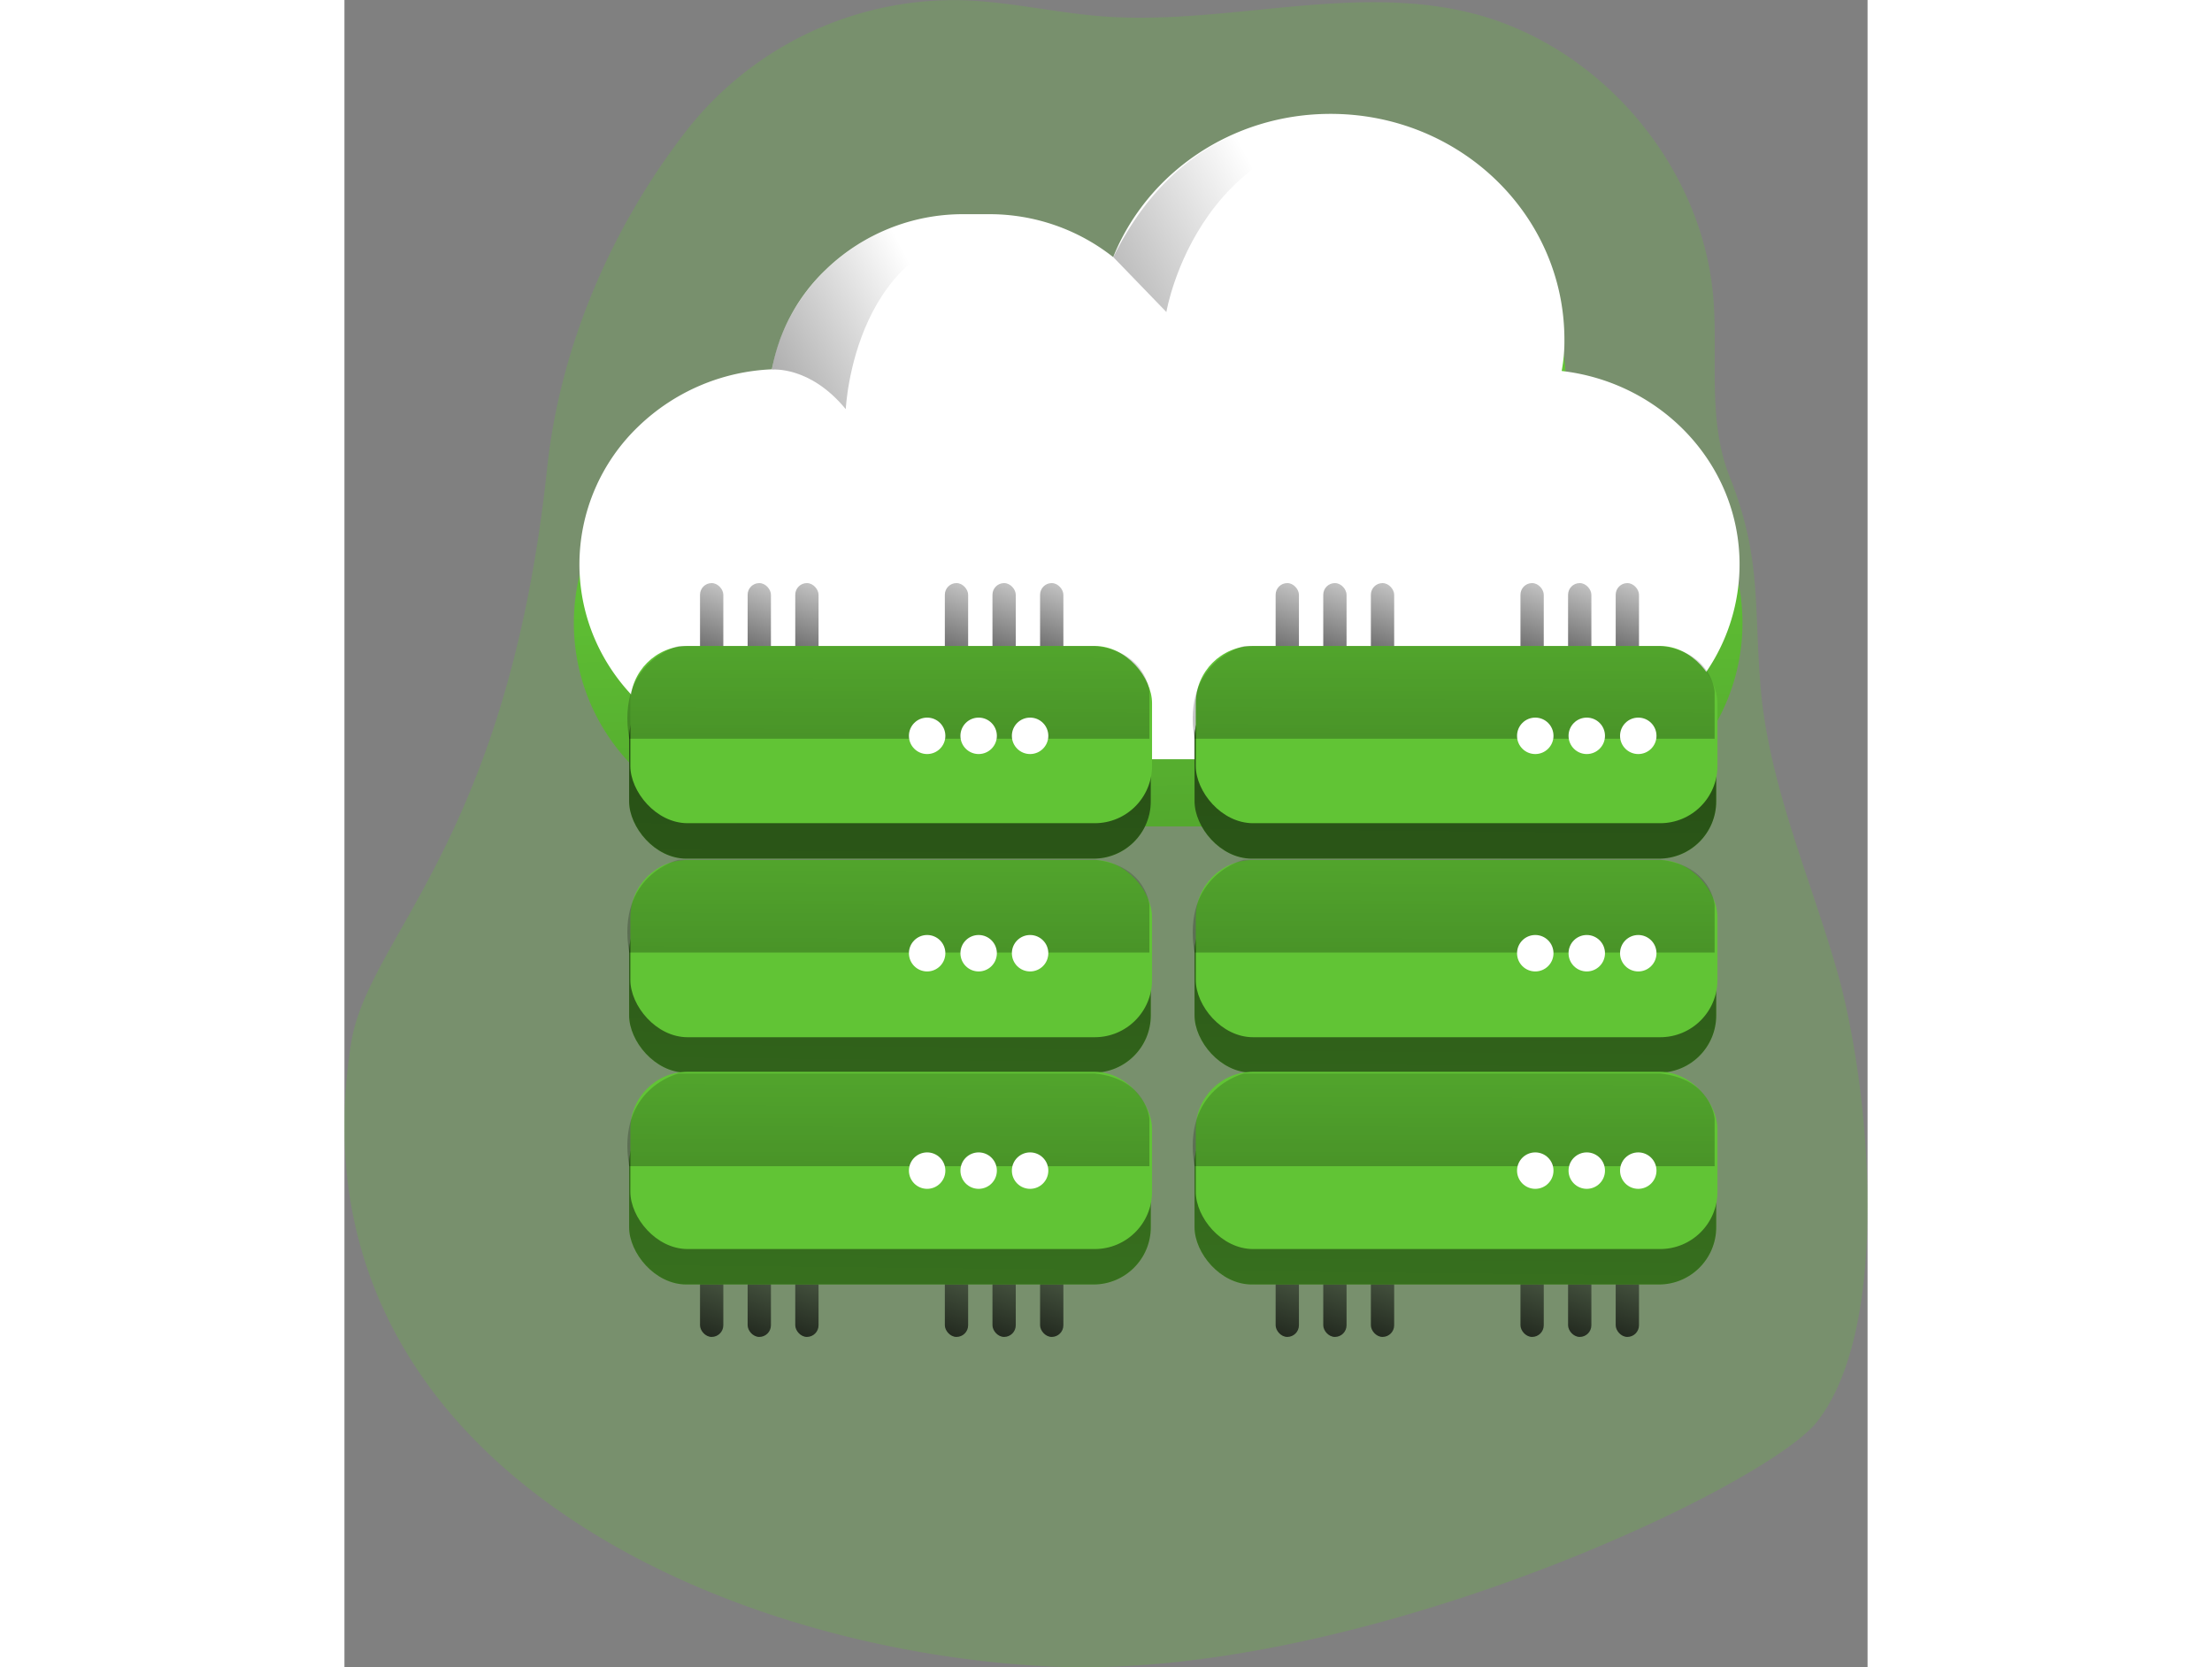 <svg id="Layer_1" data-name="Layer 1" xmlns="http://www.w3.org/2000/svg" xmlns:xlink="http://www.w3.org/1999/xlink" viewBox="0 0 294.27 322.1" width="406" height="306" class="illustration styles_illustrationTablet__1DWOa">
	<rect x="0" y="0" width="294.27" height="322.1" fill="#808080" stroke="none"/>
	<defs>
		<linearGradient id="linear-gradient" x1="219.04" y1="101.03" x2="230.3" y2="546.98" gradientUnits="userSpaceOnUse">
			<stop offset="0" stop-opacity="0"/>
			<stop offset="0.95"/>
		</linearGradient>
		<linearGradient id="linear-gradient-2" x1="77.37" y1="104.91" x2="63.11" y2="143.39" xlink:href="#linear-gradient"/>
		<linearGradient id="linear-gradient-3" x1="86.57" y1="104.91" x2="72.31" y2="143.39" xlink:href="#linear-gradient"/>
		<linearGradient id="linear-gradient-4" x1="95.77" y1="104.91" x2="81.5" y2="143.39" xlink:href="#linear-gradient"/>
		<linearGradient id="linear-gradient-5" x1="124.67" y1="104.91" x2="110.41" y2="143.39" xlink:href="#linear-gradient"/>
		<linearGradient id="linear-gradient-6" x1="133.87" y1="104.91" x2="119.61" y2="143.39" xlink:href="#linear-gradient"/>
		<linearGradient id="linear-gradient-7" x1="143.07" y1="104.91" x2="128.8" y2="143.39" xlink:href="#linear-gradient"/>
		<linearGradient id="linear-gradient-8" x1="188.58" y1="104.91" x2="174.32" y2="143.39" xlink:href="#linear-gradient"/>
		<linearGradient id="linear-gradient-9" x1="197.78" y1="104.91" x2="183.51" y2="143.39" xlink:href="#linear-gradient"/>
		<linearGradient id="linear-gradient-10" x1="206.98" y1="104.91" x2="192.71" y2="143.39" xlink:href="#linear-gradient"/>
		<linearGradient id="linear-gradient-11" x1="235.88" y1="104.91" x2="221.62" y2="143.39" xlink:href="#linear-gradient"/>
		<linearGradient id="linear-gradient-12" x1="245.08" y1="104.91" x2="230.81" y2="143.39" xlink:href="#linear-gradient"/>
		<linearGradient id="linear-gradient-13" x1="254.28" y1="104.91" x2="240.01" y2="143.39" xlink:href="#linear-gradient"/>
		<linearGradient id="linear-gradient-14" x1="77.37" y1="231.42" x2="63.11" y2="269.89" xlink:href="#linear-gradient"/>
		<linearGradient id="linear-gradient-15" x1="86.57" y1="231.42" x2="72.31" y2="269.89" xlink:href="#linear-gradient"/>
		<linearGradient id="linear-gradient-16" x1="95.77" y1="231.42" x2="81.5" y2="269.89" xlink:href="#linear-gradient"/>
		<linearGradient id="linear-gradient-17" x1="124.67" y1="231.42" x2="110.41" y2="269.89" xlink:href="#linear-gradient"/>
		<linearGradient id="linear-gradient-18" x1="133.87" y1="231.42" x2="119.61" y2="269.89" xlink:href="#linear-gradient"/>
		<linearGradient id="linear-gradient-19" x1="143.07" y1="231.42" x2="128.8" y2="269.89" xlink:href="#linear-gradient"/>
		<linearGradient id="linear-gradient-20" x1="188.58" y1="231.42" x2="174.32" y2="269.89" xlink:href="#linear-gradient"/>
		<linearGradient id="linear-gradient-21" x1="197.78" y1="231.42" x2="183.51" y2="269.89" xlink:href="#linear-gradient"/>
		<linearGradient id="linear-gradient-22" x1="206.98" y1="231.42" x2="192.71" y2="269.89" xlink:href="#linear-gradient"/>
		<linearGradient id="linear-gradient-23" x1="235.88" y1="231.42" x2="221.62" y2="269.89" xlink:href="#linear-gradient"/>
		<linearGradient id="linear-gradient-24" x1="245.08" y1="231.42" x2="230.81" y2="269.89" xlink:href="#linear-gradient"/>
		<linearGradient id="linear-gradient-25" x1="254.28" y1="231.42" x2="240.01" y2="269.89" xlink:href="#linear-gradient"/>
		<linearGradient id="linear-gradient-26" x1="240.06" y1="36.52" x2="124.25" y2="97.52" xlink:href="#linear-gradient"/>
		<linearGradient id="linear-gradient-27" x1="174.18" y1="55.74" x2="76.57" y2="107.16" xlink:href="#linear-gradient"/>
		<linearGradient id="linear-gradient-28" x1="101.63" y1="524.89" x2="108.39" y2="-149.12" xlink:href="#linear-gradient"/>
		<linearGradient id="linear-gradient-29" x1="102.04" y1="524.89" x2="108.8" y2="-149.12" xlink:href="#linear-gradient"/>
		<linearGradient id="linear-gradient-30" x1="102.45" y1="524.89" x2="109.21" y2="-149.11" xlink:href="#linear-gradient"/>
		<linearGradient id="linear-gradient-31" x1="210.85" y1="525.98" x2="217.61" y2="-148.03" xlink:href="#linear-gradient"/>
		<linearGradient id="linear-gradient-32" x1="211.27" y1="525.98" x2="218.03" y2="-148.02" xlink:href="#linear-gradient"/>
		<linearGradient id="linear-gradient-33" x1="211.68" y1="525.99" x2="218.44" y2="-148.02" xlink:href="#linear-gradient"/>
		<linearGradient id="linear-gradient-34" x1="167.49" y1="91.56" x2="166.93" y2="310.04" xlink:href="#linear-gradient"/>
		<linearGradient id="linear-gradient-35" x1="276.73" y1="91.56" x2="276.17" y2="310.04" xlink:href="#linear-gradient"/>
		<linearGradient id="linear-gradient-36" x1="167.49" y1="132.85" x2="166.93" y2="351.33" xlink:href="#linear-gradient"/>
		<linearGradient id="linear-gradient-37" x1="276.73" y1="132.85" x2="276.17" y2="351.33" xlink:href="#linear-gradient"/>
		<linearGradient id="linear-gradient-38" x1="167.49" y1="174.15" x2="166.93" y2="392.62" xlink:href="#linear-gradient"/>
		<linearGradient id="linear-gradient-39" x1="276.73" y1="174.15" x2="276.17" y2="392.62" xlink:href="#linear-gradient"/>
	</defs>
	<title>Data hosting</title>
	<path d="M326.79,58c-1.93-26.07-22.17-49.75-47.63-55.71-23-5.39-47,2.63-70.56.83C199.45,2.41,190.45.23,181.28,0a65.74,65.74,0,0,0-52.57,24.76C114.05,43.45,104,66.61,101.46,90.24c-7.64,72.5-34.65,90.62-37.9,111.3C51,281.36,133,318.62,198.1,321.91c59.39,3,138.76-34.56,148.73-47.31,14.44-18.45,10.24-64.75,3.77-87.26-5.18-18-13.21-36-14.74-54.88-1.27-15.65.21-24.88-5.95-40.38C325.61,81.26,327.63,69.31,326.79,58Z" transform="translate(-62.28 0.03)" fill="#61C435" opacity="0.24" style="isolation: isolate;"/>
	<path d="M332.38,120.31a39.3,39.3,0,0,1-39.31,39.32h-147a39.3,39.3,0,0,1-1.93-78.56,37.86,37.86,0,0,1,37.25-31.33h5.05a38,38,0,0,1,24.09,8.64A45.47,45.47,0,0,1,298.32,75a33.23,33.23,0,0,1-.53,6.32A39.29,39.29,0,0,1,332.38,120.31Z" transform="translate(-62.28 0.03)" fill="#61C435"/>
	<path d="M332.38,120.31a39.3,39.3,0,0,1-39.31,39.32h-147a39.3,39.3,0,0,1-1.93-78.56,37.86,37.86,0,0,1,37.25-31.33h5.05a38,38,0,0,1,24.09,8.64A45.47,45.47,0,0,1,298.32,75a33.23,33.23,0,0,1-.53,6.32A39.29,39.29,0,0,1,332.38,120.31Z" transform="translate(-62.28 0.03)" fill="url(#linear-gradient)"/>
	<path d="M331.82,109a36.82,36.82,0,0,1-11.43,26.65,39.65,39.65,0,0,1-27.61,11h-146c-21.59,0-39.1-16.83-39.1-37.68a36.93,36.93,0,0,1,11.43-26.65,39.52,39.52,0,0,1,25.76-11A35.52,35.52,0,0,1,155.34,52a38.1,38.1,0,0,1,26.55-10.65h5a38.52,38.52,0,0,1,23.91,8.29c6.54-16.19,22.85-27.67,42-27.67,25,0,45.18,19.51,45.18,43.61a30.63,30.63,0,0,1-.53,6.06C316.83,73.87,331.82,89.74,331.82,109Z" transform="translate(-62.28 0.03)" fill="#fff"/>
	<rect x="68.7" y="112.65" width="4.5" height="19.14" rx="2.25" fill="url(#linear-gradient-2)"/>
	<rect x="77.9" y="112.65" width="4.5" height="19.14" rx="2.25" fill="url(#linear-gradient-3)"/>
	<rect x="87.1" y="112.65" width="4.5" height="19.14" rx="2.25" fill="url(#linear-gradient-4)"/>
	<rect x="116" y="112.65" width="4.5" height="19.14" rx="2.25" fill="url(#linear-gradient-5)"/>
	<rect x="125.2" y="112.65" width="4.5" height="19.14" rx="2.25" fill="url(#linear-gradient-6)"/>
	<rect x="134.4" y="112.65" width="4.5" height="19.14" rx="2.25" fill="url(#linear-gradient-7)"/>
	<rect x="179.91" y="112.65" width="4.5" height="19.14" rx="2.25" fill="url(#linear-gradient-8)"/>
	<rect x="189.11" y="112.65" width="4.5" height="19.14" rx="2.25" fill="url(#linear-gradient-9)"/>
	<rect x="198.31" y="112.65" width="4.5" height="19.14" rx="2.25" fill="url(#linear-gradient-10)"/>
	<rect x="227.21" y="112.65" width="4.5" height="19.14" rx="2.25" fill="url(#linear-gradient-11)"/>
	<rect x="236.41" y="112.65" width="4.5" height="19.14" rx="2.25" fill="url(#linear-gradient-12)"/>
	<rect x="245.61" y="112.65" width="4.5" height="19.14" rx="2.25" fill="url(#linear-gradient-13)"/>
	<rect x="68.7" y="239.15" width="4.5" height="19.14" rx="2.25" fill="url(#linear-gradient-14)"/>
	<rect x="77.9" y="239.15" width="4.5" height="19.14" rx="2.25" fill="url(#linear-gradient-15)"/>
	<rect x="87.1" y="239.15" width="4.5" height="19.14" rx="2.25" fill="url(#linear-gradient-16)"/>
	<rect x="116" y="239.15" width="4.5" height="19.14" rx="2.25" fill="url(#linear-gradient-17)"/>
	<rect x="125.2" y="239.15" width="4.5" height="19.14" rx="2.25" fill="url(#linear-gradient-18)"/>
	<rect x="134.4" y="239.15" width="4.5" height="19.14" rx="2.25" fill="url(#linear-gradient-19)"/>
	<rect x="179.91" y="239.15" width="4.5" height="19.14" rx="2.25" fill="url(#linear-gradient-20)"/>
	<rect x="189.11" y="239.15" width="4.5" height="19.14" rx="2.25" fill="url(#linear-gradient-21)"/>
	<rect x="198.31" y="239.15" width="4.5" height="19.14" rx="2.25" fill="url(#linear-gradient-22)"/>
	<rect x="227.21" y="239.15" width="4.5" height="19.14" rx="2.25" fill="url(#linear-gradient-23)"/>
	<rect x="236.41" y="239.15" width="4.5" height="19.14" rx="2.25" fill="url(#linear-gradient-24)"/>
	<rect x="245.61" y="239.15" width="4.5" height="19.14" rx="2.25" fill="url(#linear-gradient-25)"/>
	<path d="M210.82,49.64l10.26,10.61S227.46,22,267.63,24.59C267.63,24.59,229.83,11.25,210.82,49.64Z" transform="translate(-62.28 0.03)" fill="url(#linear-gradient-26)"/>
	<path d="M144.9,71.38s7.3-.8,14.24,7.64c0,0,1.5-34.16,30.5-34.72,0,0-11.88-7.59-28.43,3.1C146.38,57,144.9,71.38,144.9,71.38Z" transform="translate(-62.28 0.03)" fill="url(#linear-gradient-27)"/>
	<rect x="55" y="131.65" width="100.79" height="34.24" rx="11.07" fill="#61C435"/>
	<rect x="55" y="173" width="100.79" height="34.24" rx="11.07" fill="#61C435"/>
	<rect x="55" y="213.92" width="100.79" height="34.24" rx="11.07" fill="#61C435"/>
	<rect x="164.24" y="131.65" width="100.79" height="34.24" rx="11.07" fill="#61C435"/>
	<rect x="164.24" y="173" width="100.79" height="34.24" rx="11.07" fill="#61C435"/>
	<rect x="164.24" y="213.92" width="100.79" height="34.24" rx="11.07" fill="#61C435"/>
	<rect x="55" y="131.65" width="100.79" height="34.24" rx="11.07" fill="url(#linear-gradient-28)"/>
	<rect x="55" y="173" width="100.79" height="34.24" rx="11.07" fill="url(#linear-gradient-29)"/>
	<rect x="55" y="213.92" width="100.79" height="34.24" rx="11.07" fill="url(#linear-gradient-30)"/>
	<rect x="164.24" y="131.65" width="100.79" height="34.24" rx="11.07" fill="url(#linear-gradient-31)"/>
	<rect x="164.24" y="173" width="100.79" height="34.24" rx="11.07" fill="url(#linear-gradient-32)"/>
	<rect x="164.24" y="213.92" width="100.79" height="34.24" rx="11.07" fill="url(#linear-gradient-33)"/>
	<rect x="55.24" y="124.8" width="100.79" height="34.24" rx="11.07" fill="#61C435"/>
	<rect x="55.24" y="166.15" width="100.79" height="34.24" rx="11.07" fill="#61C435"/>
	<rect x="55.24" y="207.07" width="100.79" height="34.24" rx="11.07" fill="#61C435"/>
	<rect x="164.48" y="124.8" width="100.79" height="34.24" rx="11.07" fill="#61C435"/>
	<rect x="164.48" y="166.15" width="100.79" height="34.24" rx="11.07" fill="#61C435"/>
	<rect x="164.48" y="207.07" width="100.79" height="34.24" rx="11.07" fill="#61C435"/>
	<path d="M117.29,142.69H217.8v-9.14s-.56-7.7-10.56-8.78H126.86S114.75,127.63,117.29,142.69Z" transform="translate(-62.28 0.03)" fill="url(#linear-gradient-34)"/>
	<path d="M226.52,142.69H327v-9.14s-.55-7.7-10.55-8.78H236.1S224,127.63,226.52,142.69Z" transform="translate(-62.28 0.03)" fill="url(#linear-gradient-35)"/>
	<path d="M117.29,184H217.8v-9.15s-.56-7.7-10.56-8.78H126.86S114.75,168.92,117.29,184Z" transform="translate(-62.28 0.03)" fill="url(#linear-gradient-36)"/>
	<path d="M226.52,184H327v-9.15s-.55-7.7-10.55-8.78H236.1S224,168.92,226.52,184Z" transform="translate(-62.28 0.03)" fill="url(#linear-gradient-37)"/>
	<path d="M117.29,225.28H217.8v-9.15s-.56-7.7-10.56-8.77H126.86S114.75,210.21,117.29,225.28Z" transform="translate(-62.28 0.03)" fill="url(#linear-gradient-38)"/>
	<path d="M226.52,225.28H327v-9.15s-.55-7.7-10.55-8.77H236.1S224,210.21,226.52,225.28Z" transform="translate(-62.28 0.03)" fill="url(#linear-gradient-39)"/>
	<circle cx="112.58" cy="142.16" r="3.52" fill="#fff"/>
	<circle cx="122.53" cy="142.16" r="3.52" fill="#fff"/>
	<circle cx="132.47" cy="142.16" r="3.52" fill="#fff"/>
	<circle cx="230.07" cy="142.16" r="3.52" fill="#fff"/>
	<circle cx="240.02" cy="142.16" r="3.52" fill="#fff"/>
	<circle cx="249.97" cy="142.16" r="3.52" fill="#fff"/>
	<circle cx="112.58" cy="184.16" r="3.52" fill="#fff"/>
	<circle cx="122.53" cy="184.16" r="3.52" fill="#fff"/>
	<circle cx="132.47" cy="184.16" r="3.52" fill="#fff"/>
	<circle cx="230.07" cy="184.16" r="3.52" fill="#fff"/>
	<circle cx="240.02" cy="184.16" r="3.52" fill="#fff"/>
	<circle cx="249.97" cy="184.16" r="3.52" fill="#fff"/>
	<circle cx="112.58" cy="226.16" r="3.52" fill="#fff"/>
	<circle cx="122.53" cy="226.16" r="3.52" fill="#fff"/>
	<circle cx="132.47" cy="226.16" r="3.52" fill="#fff"/>
	<circle cx="230.07" cy="226.16" r="3.52" fill="#fff"/>
	<circle cx="240.02" cy="226.16" r="3.52" fill="#fff"/>
	<circle cx="249.97" cy="226.16" r="3.52" fill="#fff"/>
</svg>
